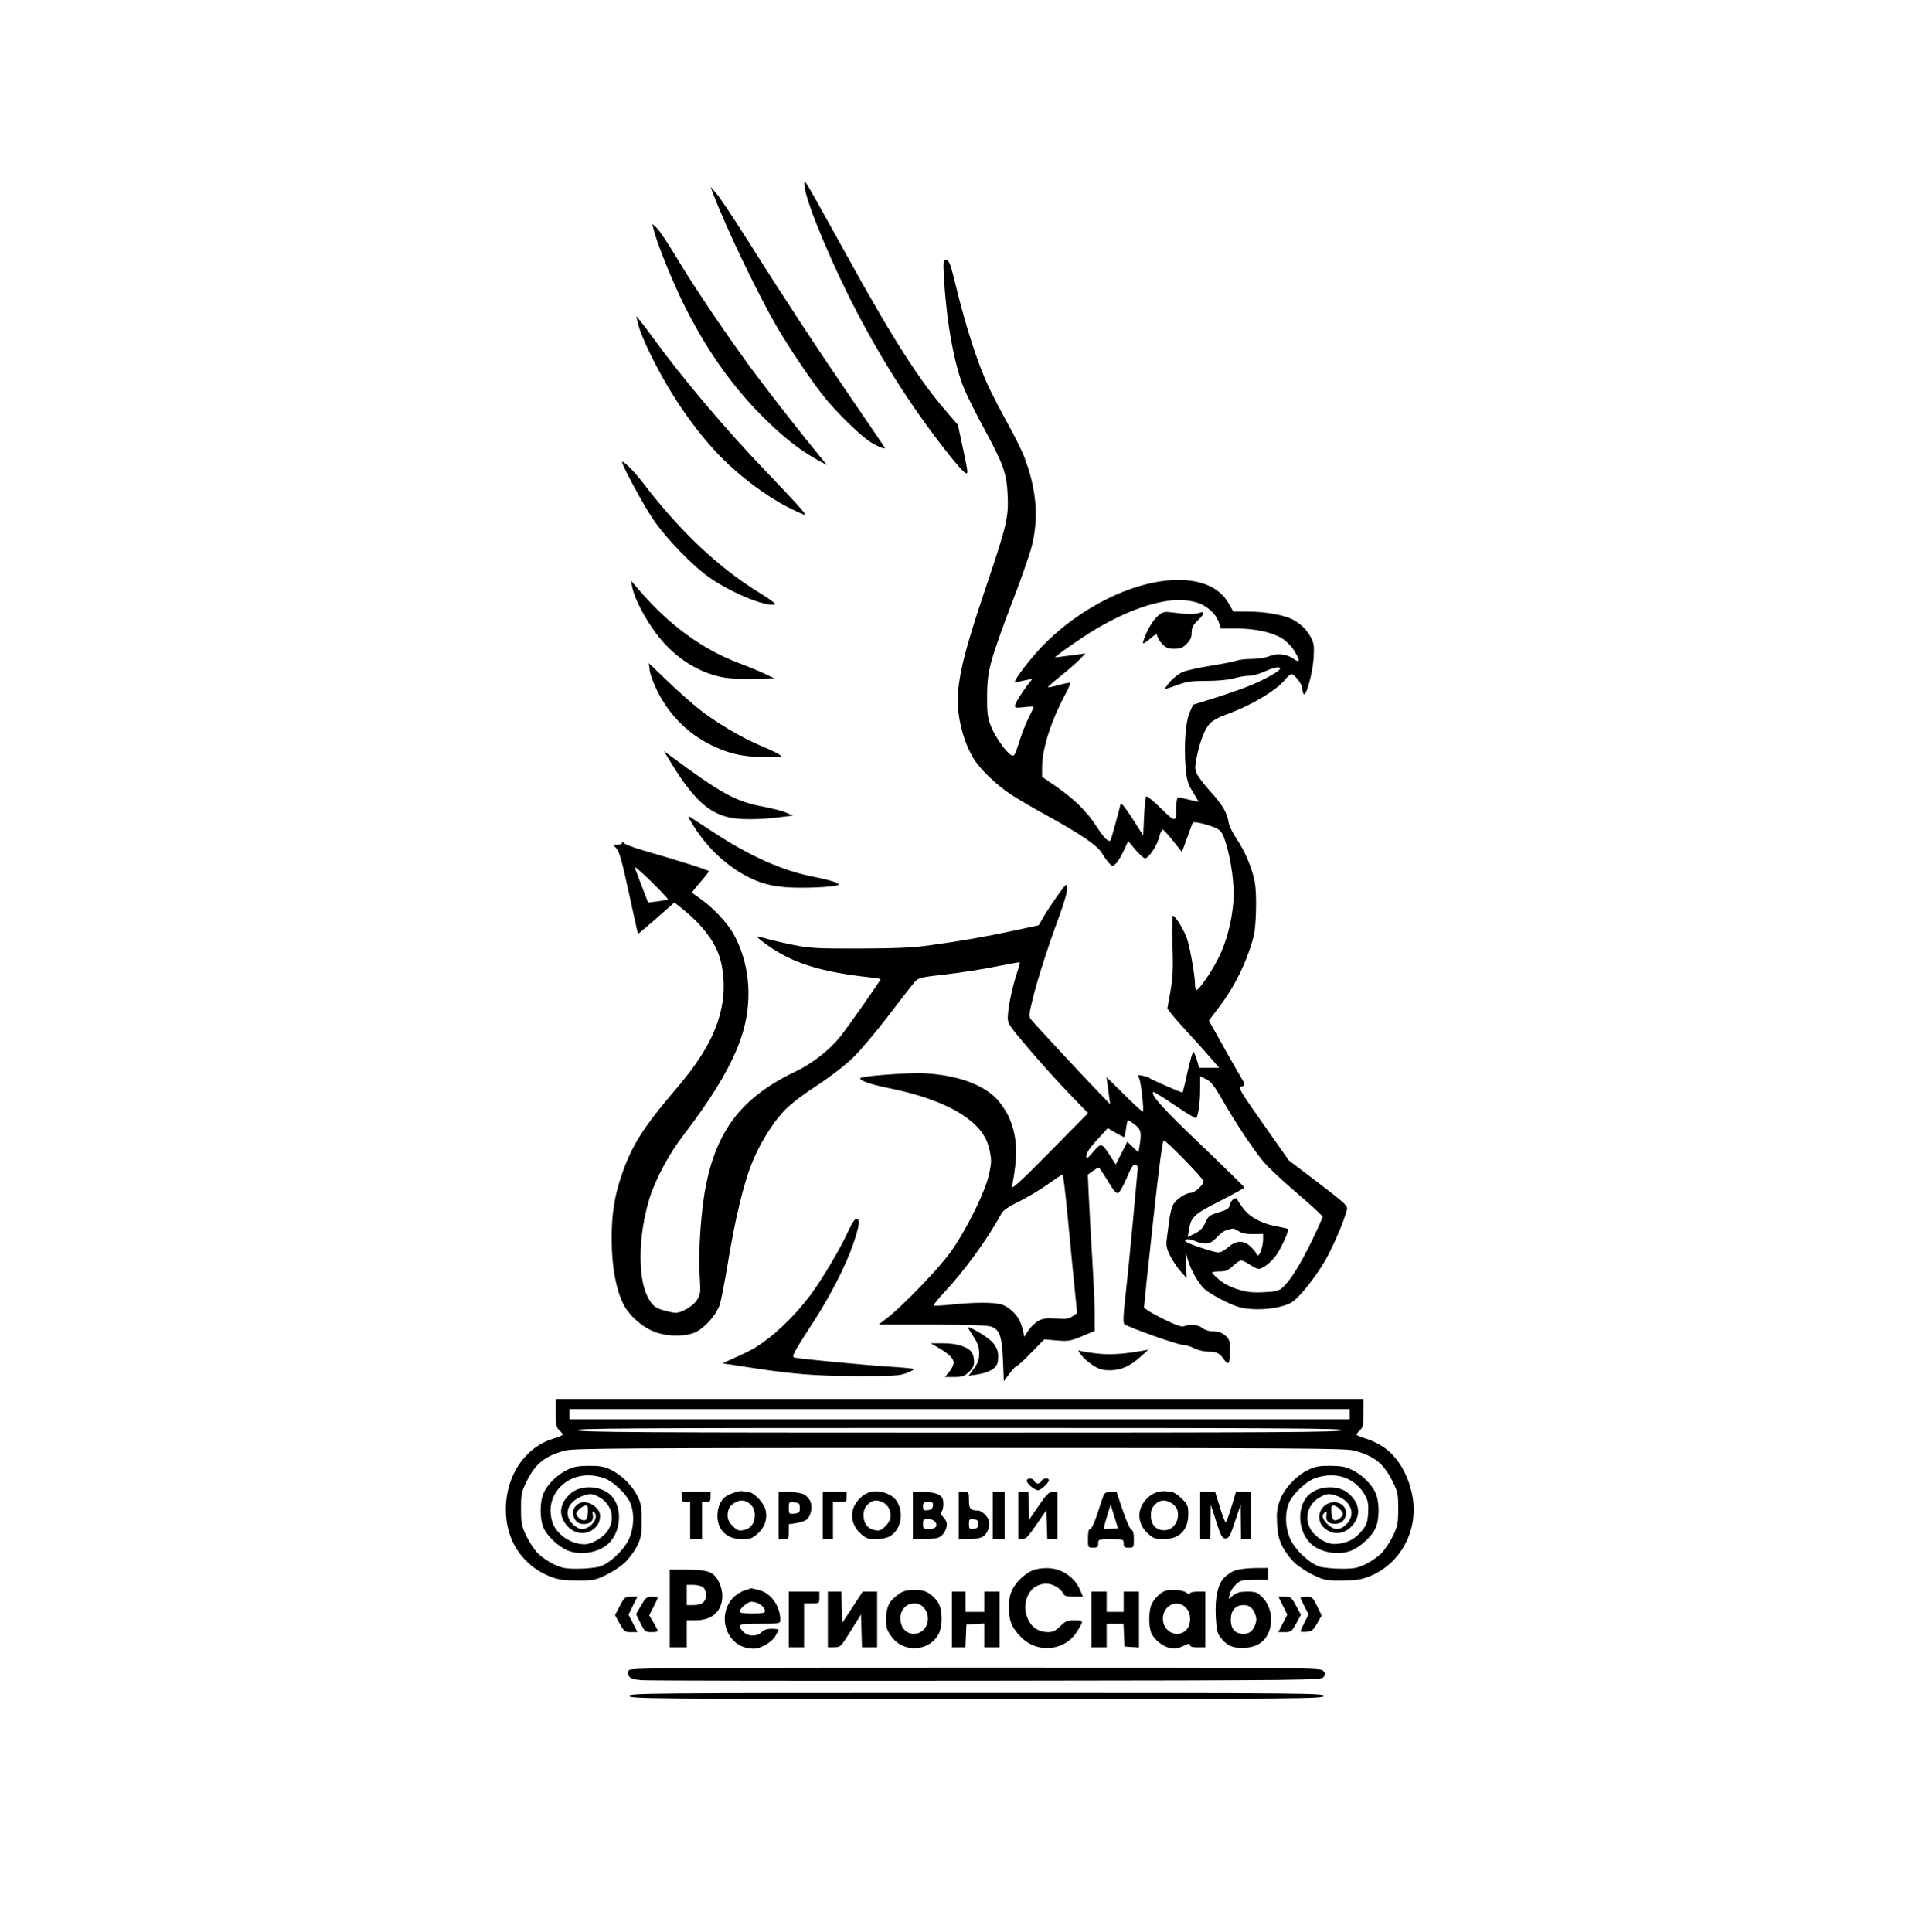 <svg width="297" height="298" viewBox="0 0 297 298" fill="none" xmlns="http://www.w3.org/2000/svg">
<g filter="url(#filter0_d_431_1734)">
<ellipse cx="148.5" cy="149" rx="134.5" ry="135" fill="white"/>
</g>
<path fill-rule="evenodd" clip-rule="evenodd" d="M124.12 29.052C124.481 31.659 128.472 41.148 132.17 48.194C136.462 56.371 141.057 63.471 146.459 70.275C147.506 71.594 148.586 72.793 148.859 72.938C149.32 73.183 149.298 72.933 148.536 69.358L147.716 65.514L146.056 63.602C141.76 58.654 137.714 52.324 130.55 39.344C126.008 31.115 124.725 28.836 124.316 28.27C123.976 27.799 123.957 27.875 124.12 29.052ZM110.106 30.224C112.084 35.378 116.784 45.191 119.654 50.158C121.71 53.715 125.171 58.845 127.213 61.362C128.911 63.455 131.967 66.488 133.705 67.805C134.86 68.681 136.718 69.497 136.418 68.997C136.306 68.811 134.129 65.609 131.579 61.883C125.975 53.693 120.772 45.77 115.486 37.373C113.314 33.925 111.092 30.583 110.547 29.947L109.557 28.791L110.106 30.224ZM100.772 35.298C101.294 37.455 103.542 43.063 105.369 46.77C108.842 53.816 112.79 59.448 117.699 64.36C120.624 67.286 123.388 69.466 125.953 70.87L127.523 71.729L126.588 70.584C123.344 66.613 119.189 61.312 116.501 57.714C112.495 52.351 107.128 44.411 104.255 39.597C103.012 37.516 101.678 35.522 101.29 35.168L100.584 34.524L100.772 35.298ZM145.593 43.188C145.986 49.807 147.141 56.135 148.63 59.832C149.085 60.96 150.446 63.701 151.655 65.922C154.73 71.569 155.231 72.972 155.386 76.353C155.544 79.789 155.255 81.001 151.923 90.873C148.177 101.97 147.29 106.177 147.846 110.21C148.181 112.641 148.972 115.015 150.064 116.867C151.043 118.528 153.597 121.015 155.848 122.501C156.855 123.166 159.33 124.615 161.349 125.721C166.569 128.583 169.196 130.367 169.892 131.524C170.214 132.06 170.715 132.761 171.005 133.083C171.51 133.644 171.555 133.65 172.051 133.214C172.336 132.963 172.885 132.073 173.271 131.235L173.973 129.712L175.091 131.04C175.706 131.77 176.375 132.367 176.577 132.367C177.131 132.367 178.416 130.448 178.753 129.115C178.918 128.468 179.157 127.937 179.286 127.937C179.415 127.937 180.138 128.718 180.892 129.672L182.263 131.405L183.014 129.346C183.428 128.213 183.817 127.148 183.88 126.98C183.967 126.747 184.327 126.752 185.386 127C186.152 127.179 187.157 127.523 187.62 127.763C188.318 128.126 188.556 128.502 189.011 129.958C189.876 132.729 190.389 136.631 190.201 139.012C189.953 142.151 189.099 145.368 187.871 147.787C186.773 149.95 184.885 152.691 184.494 152.691C184.381 152.691 184.287 152.311 184.287 151.845C184.285 150.643 183.589 146.55 183.121 144.993C182.721 143.66 181.271 141.226 180.878 141.226C180.759 141.226 180.728 143.252 180.809 145.727C180.927 149.376 180.866 150.73 180.486 152.883L180.016 155.539L180.678 156.395C181.042 156.866 182.209 158.193 183.272 159.344C184.335 160.494 185.836 162.165 186.608 163.057L188.01 164.678H186.468H184.927L184.577 163.502C184.385 162.856 184.141 162.273 184.036 162.208C183.93 162.143 183.525 163.518 183.137 165.263C182.748 167.007 182.404 168.461 182.372 168.492C182.286 168.578 177.362 166.416 177.209 166.226C177.137 166.136 176.692 165.988 176.22 165.896C175.405 165.739 175.377 165.759 175.664 166.292C175.953 166.829 176.442 171.195 176.24 171.439C176.187 171.504 174.904 170.331 173.389 168.833L170.634 166.111L170.79 167.283C170.875 167.928 171.002 168.866 171.071 169.368L171.197 170.28L169.418 168.448C167.241 166.205 159.687 158.077 159.054 157.296C158.614 156.754 158.622 156.618 159.246 154.064C159.995 150.995 161.51 146.273 163.361 141.236C164.121 139.167 164.619 137.402 164.572 136.936C164.497 136.17 164.45 136.207 163.092 138.1C162.32 139.174 161.347 140.649 160.93 141.376L160.171 142.699L156.303 143.535C152.02 144.461 148.074 145.146 143.128 145.822C140.709 146.152 137.931 146.273 132.511 146.285C125.905 146.299 124.882 146.242 122.286 145.717C120.7 145.396 118.823 144.958 118.114 144.743C117.406 144.528 116.781 144.397 116.726 144.452C116.671 144.506 117.405 145.103 118.357 145.779C122.283 148.563 126.578 149.902 134.28 150.741C135.11 150.831 135.788 150.952 135.788 151.009C135.788 151.207 130.816 158.299 129.636 159.785C127.944 161.914 125.258 164.022 122.686 165.24C117.989 167.464 114.654 170.154 112.443 173.502C110.778 176.023 109.665 178.884 108.896 182.62C108.125 186.37 107.657 192.872 107.889 196.642C108.055 199.344 108.027 199.618 107.499 200.466C106.921 201.396 105.14 202.46 104.162 202.46C103.873 202.46 103.024 202.279 102.275 202.058C101.214 201.745 100.771 201.442 100.273 200.69C99.26 199.161 98.776 196.935 98.78 193.817C98.783 190.892 99.267 187.744 100.163 184.807C101.027 181.98 103.155 177.99 105.284 175.208C110.572 168.299 113.51 163.126 114.712 158.61C116.052 153.577 115.452 148.199 113.083 143.985C112.182 142.383 110.067 140.107 108.269 138.806C107.471 138.229 106.776 137.723 106.724 137.681C106.671 137.64 107.231 136.916 107.969 136.074C108.706 135.231 109.309 134.466 109.309 134.374C109.309 134.197 104.691 132.721 99.517 131.245C97.809 130.758 96.306 130.195 96.179 129.995C96.013 129.735 95.946 129.724 95.943 129.957C95.941 130.136 95.624 130.283 95.238 130.283H94.537L95.085 130.869C95.499 131.312 95.963 132.985 96.978 137.699C97.718 141.134 98.353 143.973 98.388 144.008C98.424 144.043 99.701 142.973 101.226 141.629L103.999 139.185L105.016 139.989C108.03 142.372 110.03 144.886 110.891 147.375C111.569 149.333 111.789 152.182 111.437 154.439C110.753 158.816 108.637 162.8 104.289 167.892C99.291 173.745 97.509 176.53 95.973 180.891C94.757 184.345 94.299 187.221 94.326 191.256C94.352 195.29 94.951 198.651 96.056 200.973C96.917 202.783 98.914 204.593 100.92 205.383C102.912 206.167 105.866 206.169 107.377 205.387C108.827 204.637 110.502 202.696 110.988 201.202C111.206 200.532 111.809 197.415 112.327 194.275C113.362 188.007 114.612 182.797 115.841 179.629C116.952 176.767 118.869 173.562 120.649 171.592C121.682 170.449 123.334 169.147 125.892 167.46C128.207 165.934 130.403 164.23 131.668 162.981C132.791 161.872 135.239 158.957 137.109 156.503C138.978 154.048 140.773 151.746 141.097 151.387C141.635 150.791 142.04 150.695 145.75 150.279C147.985 150.028 151.465 149.488 153.484 149.078C155.502 148.669 157.196 148.368 157.247 148.411C157.297 148.454 157.093 149.229 156.793 150.134C156.108 152.201 155.499 155.086 155.417 156.655C155.355 157.842 155.398 157.91 158.519 161.601C160.26 163.659 163.055 166.765 164.731 168.504L167.779 171.666L162.357 177.175C157.096 182.522 155.685 183.783 156.067 182.793C156.161 182.548 156.373 181.262 156.537 179.935C156.913 176.897 156.581 174.425 155.487 172.1C155.047 171.167 154.178 169.922 153.527 169.293C151.315 167.156 147.565 165.842 142.796 165.531C140.293 165.368 132.642 165.942 132.642 166.293C132.642 166.683 134.294 167.247 137.099 167.815C145.547 169.528 150.854 172.482 152.278 176.262C152.58 177.067 152.828 178.316 152.828 179.038C152.828 179.76 152.527 181.25 152.159 182.35C151.152 185.362 148.594 190.3 146.604 193.073C144.762 195.64 139.309 201.319 136.878 203.2L135.478 204.284H143.721C149.077 204.284 152.255 204.385 152.797 204.573C154.147 205.041 154.506 206.038 154.66 209.756L154.795 213.013L155.665 211.841C156.145 211.196 156.645 210.668 156.777 210.668C156.909 210.668 157.918 209.743 159.018 208.613L161.02 206.558L162.966 206.722C164.752 206.872 165.071 206.818 166.866 206.069L168.82 205.254L168.819 202.88C168.818 201.574 168.65 197.75 168.445 194.382C168.24 191.015 167.999 186.659 167.909 184.703L167.746 181.147L168.52 180.599C168.946 180.298 169.358 180.051 169.436 180.051C169.514 180.051 170.139 180.981 170.824 182.117C171.808 183.75 172.155 184.136 172.477 183.959C172.7 183.835 173.282 182.782 173.769 181.619C174.419 180.066 174.767 179.526 175.08 179.587C175.358 179.641 175.484 179.894 175.442 180.317C175.408 180.672 175.074 184.305 174.7 188.389C174.326 192.474 173.811 197.633 173.556 199.854C173.216 202.805 173.169 203.973 173.38 204.188C173.819 204.635 181.601 207.411 182.416 207.411C182.808 207.411 183.591 207.645 184.157 207.932C184.755 208.235 185.703 208.453 186.422 208.453C187.665 208.453 188.055 208.671 188.864 209.818C189.08 210.125 189.348 210.285 189.459 210.174C189.571 210.064 189.662 209.211 189.662 208.279C189.662 206.745 189.592 206.524 188.926 205.955C188.412 205.515 187.873 205.326 187.133 205.326C186.472 205.326 185.825 205.131 185.408 204.805C184.728 204.274 183.525 204.156 182.584 204.528C182.198 204.68 181.312 204.364 179.241 203.335C177.691 202.565 176.419 201.789 176.414 201.611C176.41 201.433 177.027 195.571 177.787 188.585C178.707 180.12 179.267 175.882 179.464 175.882C179.856 175.882 185.599 181.782 185.599 182.185C185.599 182.709 184.225 183.96 183.649 183.961C182.905 183.962 181.524 184.838 180.991 185.648C180.747 186.016 180.446 187.107 180.321 188.07C180.196 189.034 180.019 190.378 179.929 191.056C179.794 192.071 179.886 192.532 180.45 193.661C180.827 194.416 181.556 195.503 182.069 196.076L183.003 197.118L182.873 194.773C182.769 192.896 182.792 192.662 182.988 193.601C183.357 195.367 184.703 197.881 185.785 198.826C186.315 199.288 187.735 200.137 188.942 200.712C190.719 201.56 191.506 201.782 193.085 201.883C195.371 202.029 197.959 201.588 199.177 200.845C200.289 200.167 202.573 197.352 204.214 194.639C205.381 192.71 207.322 188.222 207.71 186.557C207.851 185.954 207.47 185.597 203.303 182.425L198.741 178.953L194.772 173.313C191.346 168.444 190.878 167.663 191.347 167.591C191.985 167.493 192.026 167.217 191.521 166.427C191.318 166.11 190.085 163.946 188.781 161.619L186.411 157.388L188.041 155.235C190.048 152.585 191.607 149.642 192.711 146.417C193.427 144.326 193.569 143.488 193.67 140.76C193.743 138.819 193.665 136.92 193.473 135.939C193.059 133.82 191.939 131.19 190.653 129.315C190.084 128.485 189.549 127.373 189.463 126.843C189.213 125.309 188.542 124.16 186.715 122.138C185.776 121.1 184.824 119.87 184.6 119.405C184.243 118.667 184.236 118.333 184.537 116.799C185.017 114.354 185.795 112.375 186.611 111.526C186.992 111.131 188.069 110.542 189.007 110.219C192.625 108.969 196.78 106.528 198.109 104.872C198.51 104.373 198.975 103.965 199.142 103.965C199.62 103.965 200.803 105.507 200.808 106.135C200.81 106.446 200.908 106.852 201.026 107.037C201.376 107.585 202.421 103.814 202.568 101.473C202.679 99.707 202.615 99.209 202.169 98.347C201.55 97.15 200.506 96.126 199.274 95.508C197.913 94.825 195.134 94.335 192.546 94.32L190.186 94.307L189.4 92.949C186.612 88.135 177.763 88.289 168.963 93.304C165.793 95.111 163.06 97.224 160.668 99.716C158.914 101.543 156.499 104.686 156.499 105.141C156.499 105.23 156.705 105.245 156.957 105.175C157.21 105.104 157.819 104.965 158.312 104.866L159.208 104.686L158.625 105.433C157.519 106.85 156.499 108.498 156.499 108.867C156.499 109.163 156.785 109.201 157.94 109.057C158.734 108.959 159.382 108.949 159.382 109.035C159.382 109.121 159.041 109.863 158.624 110.684C158.207 111.505 157.545 113.199 157.153 114.449C156.509 116.503 156.393 116.695 155.948 116.458C155.124 116.02 153.368 113.495 152.76 111.876C152.286 110.611 152.191 109.834 152.211 107.353C152.23 104.973 152.38 103.821 152.939 101.756C153.327 100.327 154.713 96.398 156.019 93.027C157.325 89.656 158.689 85.784 159.05 84.422C160.224 79.998 159.875 75.564 157.952 70.487C157.587 69.523 156.432 67.194 155.386 65.31C154.34 63.427 152.966 60.772 152.333 59.41C150.795 56.099 148.942 50.396 147.57 44.751C146.585 40.697 146.382 40.126 145.928 40.126C145.432 40.126 145.418 40.252 145.593 43.188ZM98.12 48.855C98.201 49.142 98.405 49.903 98.572 50.547C98.74 51.191 99.51 53.008 100.282 54.586C103.32 60.789 107.022 66.204 111.103 70.418C113.958 73.365 118.117 76.49 121.456 78.198C122.873 78.923 124.09 79.46 124.159 79.391C124.297 79.254 122.594 77.372 118.074 72.665C111.857 66.19 105.16 58.249 100.522 51.851C99.12 49.917 98.038 48.568 98.12 48.855ZM95.939 71.27C95.939 71.8 99.225 77.876 100.656 79.993C102.706 83.024 106.857 87.321 109.472 89.117C112.875 91.456 117.909 93.531 119.459 93.234C119.756 93.177 118.937 92.54 117.172 91.457C110.793 87.54 104.831 81.909 99.102 74.391C97.827 72.716 95.939 70.854 95.939 71.27ZM97.532 90.681C97.908 92.416 99.429 95.339 101.167 97.669C103.754 101.138 107.198 103.486 110.974 104.356C112.201 104.639 113.746 104.74 116.069 104.69L119.403 104.617L117.961 103.925C117.168 103.545 115.394 102.812 114.019 102.295C108.36 100.169 103.228 96.429 98.619 91.071L97.278 89.512L97.532 90.681ZM184.504 92.902C186.091 93.37 187.499 94.636 187.952 96.001L188.261 96.93L190.666 96.934C193.49 96.938 196.02 97.472 197.609 98.397C198.256 98.774 199.078 99.578 199.514 100.261C200.535 101.862 200.523 102.349 199.481 101.611C198.397 100.844 196.955 100.688 195.716 101.202C195.154 101.436 193.98 101.62 193.055 101.62C192.145 101.62 191.086 101.739 190.701 101.884C190.317 102.029 188.542 102.381 186.758 102.665C184.973 102.95 183.036 103.373 182.453 103.605C181.869 103.837 180.982 104.502 180.482 105.083C179.981 105.664 179.612 106.18 179.661 106.228C179.71 106.277 180.538 106.022 181.501 105.662C182.974 105.111 183.698 105.007 186.072 105.007C187.836 105.007 189.429 104.855 190.326 104.602C191.114 104.379 192.152 104.207 192.632 104.22C193.112 104.234 194.159 103.947 194.958 103.584C196.394 102.93 197.396 102.739 197.395 103.118C197.394 103.448 195.276 104.665 193.07 105.603C191.917 106.093 189.4 106.987 187.478 107.59L183.983 108.685L183.454 109.875C182.822 111.294 182.551 114.997 182.833 118.363C182.993 120.278 183.156 120.838 183.917 122.093C184.409 122.906 184.812 123.598 184.812 123.632C184.812 123.665 184.196 123.533 183.444 123.339C182.692 123.145 181.925 122.987 181.74 122.987C181.508 122.987 181.404 123.424 181.404 124.398C181.404 126.894 181.296 126.906 179.016 124.652C177.887 123.536 176.871 122.715 176.758 122.826C176.646 122.937 176.495 124.338 176.423 125.939L176.292 128.849L174.761 126.439C173.919 125.114 173.123 124.029 172.991 124.029C172.86 124.029 172.753 124.077 172.753 124.136C172.753 124.352 171.382 129.376 171.274 129.555C171.005 130 170.277 129.292 169.053 127.396C167.572 125.101 165.578 123.151 162.667 121.151L160.693 119.795L160.695 118.329C160.698 115.517 162.033 111.287 164.194 107.24C164.721 106.253 165.096 105.389 165.027 105.32C164.959 105.251 164.18 105.397 163.299 105.643C162.416 105.888 161.651 106.046 161.598 105.993C161.544 105.94 162.427 105.159 163.559 104.257C164.69 103.354 166.013 102.201 166.497 101.693L167.378 100.77L166.33 100.918C165.753 100.999 164.691 101.14 163.97 101.23L162.659 101.395L163.315 100.848C163.675 100.548 165.198 99.476 166.698 98.468C172.189 94.776 177.761 92.584 181.815 92.521C182.546 92.51 183.756 92.681 184.504 92.902ZM178.53 95.008C178.038 95.419 177.311 96.482 176.888 97.409C176.471 98.323 176.192 99.132 176.268 99.207C176.343 99.283 176.852 98.955 177.397 98.479C178.289 97.7 178.397 97.664 178.48 98.119C178.53 98.396 178.877 98.946 179.25 99.34C179.791 99.91 180.164 100.057 181.08 100.057C182.002 100.057 182.383 99.906 182.997 99.295C183.57 98.726 183.763 98.288 183.763 97.562C183.763 96.795 183.956 96.406 184.681 95.706C185.743 94.68 185.876 94.19 185.009 94.498C184.279 94.757 183.061 94.751 180.998 94.479C179.494 94.279 179.368 94.306 178.53 95.008ZM100.207 103.441C100.293 104.084 100.844 105.55 101.432 106.698C103.314 110.375 106.164 113.208 109.703 114.917C112.801 116.414 114.995 116.83 119.396 116.755C120.639 116.734 120.673 116.715 120.13 116.337C119.817 116.119 118.564 115.526 117.346 115.019C114.626 113.887 111.053 111.81 108.354 109.791C107.237 108.956 104.912 106.922 103.188 105.272L100.052 102.271L100.207 103.441ZM103.007 116.863C106.085 121.983 108.21 124.366 110.679 125.468C111.894 126.009 112.842 126.216 114.561 126.313C115.812 126.384 118.061 126.293 119.559 126.11L122.283 125.779L121.236 125.325C120.66 125.075 119.137 124.674 117.85 124.434C113.434 123.61 111.317 122.456 103.289 116.495L102.381 115.821L103.007 116.863ZM106.164 125.983C106.164 126.068 106.591 126.807 107.114 127.624C109.248 130.96 112.205 133.675 115.489 135.313C117.796 136.464 119.902 136.892 123.335 136.908C125.065 136.916 127.187 136.824 128.049 136.703C129.59 136.487 129.605 136.477 128.921 136.121C128.538 135.922 127.061 135.534 125.639 135.26C120.694 134.308 115.694 132.085 109.86 128.247C108.187 127.147 106.672 126.152 106.491 126.037C106.311 125.921 106.164 125.897 106.164 125.983ZM103.006 138.716C102.94 138.779 102.225 138.912 101.416 139.012L99.946 139.193L99.002 136.757C98.483 135.417 97.979 134.087 97.882 133.8C97.785 133.514 98.925 134.476 100.415 135.94C101.906 137.403 103.072 138.653 103.006 138.716ZM188.649 169.874C190.628 173.315 193.005 176.894 194.753 179.065C195.414 179.885 197.753 182.088 199.952 183.959C202.151 185.831 203.95 187.491 203.95 187.648C203.95 187.804 203.2 189.483 202.282 191.378C200.554 194.951 198.999 197.442 197.817 198.533C197.232 199.073 196.806 199.183 194.924 199.281C193.193 199.372 192.331 199.28 190.922 198.854C189.783 198.51 188.72 197.967 188.017 197.369C187.408 196.851 186.909 196.348 186.909 196.251C186.909 196.155 187.434 196.076 188.074 196.076C189.034 196.076 189.395 195.927 190.119 195.229C190.602 194.763 191.171 194.382 191.383 194.382C191.595 194.382 192.203 194.676 192.733 195.034C193.264 195.392 193.851 195.685 194.039 195.684C194.724 195.682 196.051 194.655 196.837 193.52C197.619 192.39 198.821 189.719 198.632 189.531C198.58 189.48 197.709 189.282 196.695 189.091C194.455 188.671 192.649 187.663 191.633 186.27C191.216 185.697 190.835 185.112 190.787 184.97C190.623 184.48 189.825 185.047 189.665 185.768C189.529 186.384 189.274 186.56 187.938 186.962C186.508 187.393 186.328 187.531 185.876 188.546C185.512 189.364 185.087 189.808 184.273 190.221L183.164 190.783L183.342 189.675C183.665 187.669 184.098 187.266 188.134 185.216C190.199 184.167 191.889 183.231 191.889 183.137C191.89 183.043 188.853 180.062 185.14 176.512C179.225 170.856 177.403 168.828 177.844 168.39C177.908 168.326 179.384 169.243 181.123 170.429C182.861 171.615 184.354 172.516 184.44 172.43C184.781 172.091 185.062 170.169 185.068 168.134L185.074 165.989L185.996 166.426C186.739 166.778 187.253 167.445 188.649 169.874ZM174.999 173.438C175.955 174.163 176.07 174.684 175.728 176.745L175.563 177.737L174.702 176.908L173.841 176.079L172.95 177.835L172.06 179.59L171.212 178.277C169.886 176.223 169.817 176.206 168.588 177.632C167.605 178.771 167.514 178.823 167.521 178.227C167.527 177.799 168.095 176.96 169.179 175.78L170.827 173.984L172.01 174.672C172.66 175.051 173.255 175.361 173.332 175.361C173.409 175.361 173.55 174.775 173.646 174.058C173.741 173.342 173.882 172.755 173.959 172.755C174.036 172.755 174.503 173.062 174.999 173.438ZM164.617 187.412C164.947 190.887 165.415 195.703 165.657 198.114L166.098 202.496L165.403 202.987C164.828 203.394 164.398 203.456 162.898 203.343C161.465 203.235 160.895 203.306 160.169 203.68C159.664 203.941 158.958 204.606 158.6 205.158L157.948 206.163L157.75 205.215C157.641 204.694 157.384 203.948 157.18 203.559C156.623 202.499 155.392 201.44 154.383 201.152C153.202 200.815 150.074 200.828 146.791 201.183C145.334 201.341 144.075 201.403 143.994 201.323C143.912 201.242 144.678 200.29 145.695 199.207C148.713 195.996 152.291 191.061 154.424 187.17C154.717 186.635 155.491 186.096 157.046 185.346C158.259 184.761 160.254 183.573 161.48 182.706C162.705 181.839 163.778 181.121 163.863 181.111C163.948 181.102 164.287 183.937 164.617 187.412ZM130.705 190.082C129.487 192.737 126.714 197.389 124.931 199.77C122.429 203.11 119.134 206.221 116.29 207.926C115.731 208.261 114.375 208.926 113.275 209.403C112.175 209.88 111.366 210.272 111.477 210.274C111.587 210.276 113.121 210.504 114.885 210.782C122.007 211.904 125.593 212.203 132.118 212.217C137.768 212.23 138.692 212.173 139.802 211.748C140.495 211.482 141.001 211.203 140.926 211.128C140.85 211.053 139.162 210.889 137.174 210.763C133.136 210.509 123.003 209.538 122.461 209.353C122.041 209.21 122.43 208.494 125.517 203.728C128.076 199.779 130.459 195.109 131.549 191.907C132.517 189.068 132.663 188.047 132.118 187.94C131.849 187.887 131.401 188.567 130.705 190.082ZM191.031 189.884C191.503 190.192 192.216 190.331 193.25 190.317L194.774 190.296V191.128C194.774 192.129 194.291 193.601 193.962 193.601C193.832 193.601 193.726 193.493 193.726 193.36C193.726 193.228 193.362 192.759 192.919 192.318C191.81 191.216 190.665 191.229 189.369 192.359C188.714 192.931 188.184 193.18 187.722 193.132C186.91 193.048 183.21 191.795 182.868 191.488C182.388 191.059 183.468 190.965 184.251 191.367C184.689 191.592 185.426 191.777 185.888 191.777C186.524 191.777 186.965 191.529 187.704 190.757C188.549 189.875 188.925 189.675 190.13 189.467C190.243 189.448 190.649 189.635 191.031 189.884ZM149.315 204.854C149.43 205.042 149.854 205.717 150.258 206.355C150.791 207.194 150.993 207.846 150.993 208.726C150.993 209.668 150.812 210.187 150.181 211.053L149.368 212.168L150.636 211.979C152.651 211.679 153.767 210.959 153.882 209.886C154.021 208.583 153.818 207.884 153.048 207.011C152.243 206.1 148.896 204.165 149.315 204.854ZM144.701 207.842C146.37 208.813 147.061 209.496 147.061 210.172C147.061 210.495 146.755 211.119 146.382 211.56L145.703 212.362H147.141C148.365 212.362 148.699 212.25 149.392 211.606C149.972 211.068 150.207 210.612 150.207 210.025C150.207 209.572 150.079 208.964 149.923 208.674C149.435 207.767 147.664 207.162 145.488 207.158L143.522 207.155L144.701 207.842ZM166.672 208.903C166.989 209.346 167.799 210.07 168.472 210.513C169.469 211.17 169.965 211.319 171.142 211.319C172.873 211.319 174.241 210.716 175.899 209.222L177.078 208.158L176.161 208.317C172.964 208.869 171.047 208.972 168.908 208.708C167.655 208.554 166.51 208.353 166.363 208.263C166.216 208.173 166.355 208.46 166.672 208.903ZM85.715 217.923C85.715 219.767 85.795 220.17 86.239 220.57C86.528 220.829 86.764 221.132 86.764 221.243C86.764 221.354 86.142 221.624 85.382 221.844C83.406 222.415 81.622 223.688 80.302 225.47C77.293 229.532 77.225 235.746 80.147 239.579C81.404 241.228 82.94 242.388 84.855 243.135C86.056 243.604 86.914 243.729 88.992 243.742C91.404 243.757 91.754 243.692 93.36 242.939C94.32 242.489 95.645 241.627 96.304 241.023C96.963 240.419 97.828 239.264 98.228 238.456C98.867 237.162 98.954 236.687 98.954 234.51C98.954 232.41 98.857 231.838 98.312 230.739C97.494 229.085 95.891 227.493 94.228 226.679C93.166 226.16 92.536 226.043 90.827 226.052C89.19 226.06 88.461 226.193 87.505 226.657C85.937 227.419 84.471 228.837 83.853 230.19C83.207 231.604 83.203 234.281 83.845 235.683C84.411 236.918 86.097 238.499 87.479 239.091C89.439 239.93 92.296 239.473 93.798 238.08C95.965 236.072 96.021 231.988 93.904 230.334C92.286 229.069 89.531 229.033 88.066 230.258C86.58 231.5 86.137 233.054 86.868 234.458C87.709 236.075 89.382 236.821 90.824 236.222C91.901 235.774 92.531 234.89 92.531 233.824C92.531 233.216 92.315 232.812 91.725 232.318C90.754 231.507 89.586 231.444 88.861 232.165C88.232 232.79 88.188 233.662 88.745 234.452C89.027 234.853 89.421 235.031 90.023 235.031C91.074 235.031 91.59 234.49 91.414 233.575C91.301 232.99 91.334 232.948 91.656 233.268C92.431 234.039 91.068 235.813 89.7 235.813C89.361 235.813 88.738 235.47 88.316 235.051C87.269 234.01 87.26 232.674 88.293 231.647C88.701 231.241 89.516 230.766 90.102 230.591C91.031 230.315 91.3 230.337 92.174 230.763C94.317 231.807 94.998 234.227 93.681 236.115C92.957 237.154 91.221 238.159 90.154 238.156C88.189 238.152 86.161 236.882 85.326 235.133C85.08 234.618 84.883 233.629 84.888 232.936C84.914 229.673 87.891 227.195 91.358 227.55C92.115 227.628 93.108 227.884 93.566 228.119C94.84 228.774 96.439 230.318 97.063 231.496C97.853 232.989 97.829 235.474 97.007 237.316C96.243 239.029 93.991 241.144 92.451 241.594C91.846 241.771 90.349 241.921 89.123 241.926C87.253 241.935 86.659 241.827 85.43 241.254C84.625 240.878 83.518 240.126 82.971 239.583C82.425 239.039 81.609 237.822 81.159 236.878C80.421 235.33 80.341 234.918 80.341 232.682C80.341 230.404 80.411 230.061 81.206 228.455C82.579 225.681 84.053 224.511 87.204 223.695C88.518 223.355 96.224 223.306 147.978 223.306C199.733 223.306 207.439 223.355 208.753 223.695C211.904 224.511 213.378 225.681 214.751 228.455C215.546 230.061 215.616 230.404 215.616 232.682C215.616 234.918 215.536 235.33 214.798 236.878C214.347 237.822 213.532 239.039 212.985 239.583C212.438 240.126 211.332 240.878 210.526 241.254C209.298 241.827 208.704 241.935 206.834 241.926C205.608 241.921 204.11 241.771 203.505 241.594C201.966 241.144 199.714 239.029 198.949 237.316C198.127 235.474 198.104 232.989 198.894 231.496C199.517 230.318 201.117 228.774 202.391 228.119C202.848 227.884 203.842 227.628 204.599 227.55C207.187 227.285 209.458 228.522 210.634 230.838C210.963 231.486 211.056 232.167 210.979 233.368C210.892 234.724 210.733 235.184 210.071 235.999C209.047 237.257 208.015 237.854 206.503 238.059C205.566 238.187 205.041 238.099 204.13 237.66C203.477 237.346 202.657 236.663 202.275 236.115C200.959 234.227 201.64 231.807 203.782 230.763C204.657 230.337 204.926 230.315 205.854 230.591C208.31 231.323 209.187 233.514 207.64 235.051C206.646 236.04 205.71 236.04 204.716 235.051C203.882 234.222 203.758 233.69 204.297 233.245C204.573 233.017 204.622 233.106 204.537 233.684C204.399 234.613 204.97 235.091 206.087 234.984C206.699 234.925 207.062 234.699 207.341 234.202C208.14 232.781 206.854 231.321 205.174 231.74C203.613 232.129 202.929 233.951 203.853 235.261C204.088 235.595 204.664 236.027 205.133 236.222C206.575 236.821 208.248 236.075 209.089 234.458C209.82 233.054 209.376 231.5 207.89 230.258C206.426 229.033 203.671 229.069 202.052 230.334C199.936 231.988 199.992 236.072 202.158 238.08C203.661 239.473 206.517 239.93 208.478 239.091C209.86 238.499 211.546 236.918 212.112 235.683C212.754 234.281 212.75 231.604 212.104 230.19C211.486 228.837 210.02 227.419 208.452 226.657C207.496 226.193 206.767 226.06 205.13 226.052C203.421 226.043 202.79 226.16 201.721 226.681C199.867 227.585 198.081 229.496 197.39 231.315C196.928 232.534 196.841 233.214 196.928 234.929C197.01 236.547 197.202 237.38 197.746 238.484C198.136 239.277 198.992 240.417 199.648 241.018C200.304 241.619 201.629 242.482 202.592 242.935C204.207 243.696 204.547 243.759 206.965 243.743C209.037 243.73 209.902 243.603 211.094 243.138C216.077 241.194 218.889 235.815 217.747 230.407C217.061 227.154 215.437 224.535 213.191 223.056C212.512 222.609 211.334 222.063 210.575 221.844C209.815 221.624 209.193 221.354 209.193 221.243C209.193 221.132 209.429 220.829 209.717 220.57C210.162 220.17 210.242 219.767 210.242 217.923V215.749H147.978H85.715V217.923ZM208.144 218.094V218.876H147.978H87.812V218.094V217.312H147.978H208.144V218.094ZM206.965 220.579C206.305 220.879 196.776 220.937 147.978 220.937C99.18 220.937 89.651 220.879 88.992 220.579C88.322 220.274 97.083 220.221 147.978 220.221C198.874 220.221 207.634 220.274 206.965 220.579ZM158.334 228.368C158.334 228.807 159.555 229.82 160.085 229.82C160.514 229.82 161.742 228.67 161.742 228.268C161.742 227.846 160.768 227.947 160.598 228.387C160.515 228.602 160.263 228.777 160.038 228.777C159.812 228.777 159.56 228.602 159.477 228.387C159.285 227.889 158.334 227.873 158.334 228.368ZM113.174 230.192C112.632 230.384 112.005 230.693 111.78 230.878C110.573 231.874 110.251 234.296 111.134 235.735C111.811 236.839 112.924 237.376 114.531 237.376C115.626 237.376 115.999 237.242 116.769 236.57C117.966 235.525 118.419 234.104 117.999 232.71C117.662 231.593 116.14 230.08 115.352 230.08C115.08 230.08 114.701 230.027 114.509 229.961C114.317 229.895 113.716 229.999 113.174 230.192ZM134.259 230.085C133.107 230.347 131.916 231.513 131.546 232.74C131.135 234.102 131.6 235.536 132.785 236.57C133.555 237.242 133.928 237.376 135.023 237.376C135.747 237.376 136.691 237.195 137.123 236.973C139.494 235.754 139.527 231.698 137.176 230.52C136.113 229.988 135.25 229.859 134.259 230.085ZM178.564 230.079C177.41 230.35 176.22 231.517 175.851 232.74C175.441 234.102 175.905 235.536 177.091 236.57C177.86 237.242 178.233 237.376 179.329 237.376C181.856 237.376 183.236 236.009 183.238 233.502C183.239 232.224 183.151 232.016 182.221 231.092C181.661 230.536 180.963 230.08 180.67 230.08C180.376 230.08 179.979 230.034 179.787 229.977C179.595 229.921 179.045 229.966 178.564 230.079ZM105.115 230.862C105.115 231.522 105.217 231.644 105.77 231.644H106.426V234.51V237.376H107.343H108.261V234.51V231.644H108.916C109.47 231.644 109.572 231.522 109.572 230.862V230.08H107.343H105.115V230.862ZM120.058 233.728V237.376H120.845C121.6 237.376 121.631 237.331 121.631 236.22V235.063L122.745 234.896C123.358 234.805 124.07 234.576 124.328 234.389C125.005 233.896 125.325 232.57 124.995 231.629C124.844 231.198 124.385 230.674 123.975 230.463C123.561 230.25 122.527 230.08 121.644 230.08H120.058V233.728ZM126.874 233.728V237.376H127.661H128.447V234.51V231.644H129.496C130.486 231.644 130.545 231.6 130.545 230.862V230.08H128.709H126.874V233.728ZM140.769 233.728V237.376H142.461C143.391 237.376 144.44 237.246 144.791 237.087C145.469 236.78 146.012 235.861 146.012 235.019C146.012 234.739 145.764 234.264 145.462 233.963C145.061 233.565 144.99 233.337 145.199 233.129C145.524 232.806 145.581 231.404 145.287 230.966C144.893 230.379 143.904 230.08 142.359 230.08H140.769V233.728ZM147.847 233.728V237.376H149.277C150.063 237.376 150.994 237.246 151.345 237.087C152.063 236.762 152.566 235.851 152.566 234.877C152.566 234.101 151.489 232.947 150.764 232.947C149.648 232.947 149.42 232.677 149.42 231.355C149.42 230.112 149.401 230.08 148.634 230.08H147.847V233.728ZM153.09 233.728V237.376H154.008H154.926V233.728V230.08H154.008H153.09V233.728ZM157.023 233.728V237.376H157.654C158.153 237.376 158.605 236.907 159.817 235.133L161.349 232.889L161.424 235.133L161.5 237.376H162.276H163.053V233.728V230.08L162.332 230.089C161.727 230.096 161.379 230.437 160.169 232.212L158.727 234.326L158.651 232.203L158.575 230.08H157.799H157.023V233.728ZM170.159 230.667C170.037 230.989 169.603 232.279 169.194 233.533C168.766 234.843 168.306 235.813 168.111 235.813C167.874 235.813 167.772 236.247 167.772 237.246C167.772 238.665 167.779 238.679 168.558 238.679C169.222 238.679 169.345 238.578 169.345 238.028C169.345 237.391 169.388 237.376 171.311 237.376C173.233 237.376 173.277 237.391 173.277 238.028C173.277 238.578 173.399 238.679 174.063 238.679C174.833 238.679 174.85 238.651 174.85 237.368C174.85 236.465 174.732 236.012 174.471 235.912C174.262 235.833 173.663 234.488 173.138 232.924L172.185 230.08H171.283C170.587 230.08 170.329 230.215 170.159 230.667ZM185.074 233.728V237.376H185.861H186.647L186.674 234.705L186.701 232.035L187.542 234.64C188.28 236.93 188.455 237.246 188.977 237.246C189.498 237.246 189.681 236.921 190.444 234.64L191.316 232.035L191.341 234.705L191.366 237.376H192.153H192.939V233.728V230.08H191.764H190.588L189.882 232.425C189.493 233.715 189.097 234.771 189.001 234.771C188.905 234.771 188.501 233.715 188.103 232.425L187.38 230.08H186.227H185.074V233.728ZM115.744 232.023C116.21 232.485 116.388 232.947 116.388 233.688C116.388 234.942 115.762 235.755 114.629 235.973C113.925 236.108 113.657 236.005 112.99 235.342C112.416 234.771 112.196 234.308 112.202 233.683C112.211 232.744 112.552 232.166 113.373 231.698C114.212 231.22 115.052 231.335 115.744 232.023ZM136.14 231.672C136.491 231.832 136.91 232.247 137.07 232.597C137.562 233.671 137.41 234.502 136.564 235.342C135.897 236.005 135.629 236.108 134.925 235.973C133.792 235.755 133.166 234.942 133.166 233.688C133.166 232.947 133.344 232.485 133.81 232.023C134.513 231.324 135.157 231.227 136.14 231.672ZM180.438 231.686C181.255 232.119 181.648 232.71 181.658 233.521C181.677 235.17 180.412 236.294 178.947 235.928C178.008 235.694 177.472 234.869 177.472 233.658C177.472 232.948 177.656 232.479 178.115 232.023C178.818 231.324 179.552 231.217 180.438 231.686ZM123.335 232.556C123.335 233.247 123.237 233.347 122.483 233.419C121.663 233.498 121.631 233.465 121.631 232.556C121.631 231.647 121.663 231.614 122.483 231.692C123.237 231.765 123.335 231.864 123.335 232.556ZM143.868 232.23C143.808 232.65 143.579 232.84 143.063 232.899C142.442 232.97 142.342 232.888 142.342 232.312C142.342 231.74 142.457 231.644 143.147 231.644C143.831 231.644 143.939 231.731 143.868 232.23ZM90.645 233.27C90.589 234.042 90.436 234.4 90.138 234.456C89.698 234.538 88.861 233.878 88.861 233.449C88.861 233.058 89.874 232.165 90.318 232.165C90.636 232.165 90.708 232.409 90.645 233.27ZM171.368 235.764C170.802 235.809 170.296 235.803 170.244 235.752C170.192 235.7 170.402 234.843 170.709 233.846L171.269 232.035L171.833 233.859L172.398 235.683L171.368 235.764ZM206.571 232.686C206.86 232.973 207.096 233.316 207.096 233.449C207.096 233.878 206.258 234.538 205.819 234.456C205.52 234.4 205.367 234.042 205.311 233.27C205.248 232.409 205.321 232.165 205.639 232.165C205.863 232.165 206.283 232.399 206.571 232.686ZM144.174 234.637C144.707 235.275 144.292 235.813 143.268 235.813C142.414 235.813 142.342 235.752 142.342 235.031C142.342 234.344 142.433 234.249 143.096 234.249C143.511 234.249 143.996 234.424 144.174 234.637ZM150.862 235.031C150.862 235.548 150.713 235.699 150.141 235.765C149.49 235.839 149.42 235.768 149.42 235.031C149.42 234.294 149.49 234.223 150.141 234.297C150.713 234.363 150.862 234.514 150.862 235.031ZM159.251 242.168C158.037 242.695 156.795 243.847 156.167 245.031C155.739 245.838 155.596 246.559 155.596 247.929C155.596 249.302 155.738 250.02 156.17 250.833C156.485 251.426 157.234 252.33 157.834 252.84C160.347 254.978 164.209 254.472 165.985 251.773C166.339 251.235 166.705 250.59 166.799 250.34C166.946 249.945 166.798 249.884 165.692 249.884C164.583 249.884 164.296 250.003 163.498 250.796C162.785 251.505 162.368 251.708 161.624 251.708C160.26 251.708 159.207 251.074 158.599 249.888C157.959 248.642 157.925 247.273 158.504 246.06C158.996 245.03 159.705 244.491 160.873 244.259C161.892 244.056 163.376 244.724 163.845 245.596C164.145 246.153 164.372 246.236 165.591 246.236H166.992L166.581 245.258C165.698 243.156 163.654 241.814 161.349 241.822C160.628 241.824 159.684 241.98 159.251 242.168ZM190.449 242.196C189.872 242.398 189.079 242.94 188.688 243.402C187.733 244.527 187.342 246.446 187.481 249.328C187.57 251.182 187.712 251.865 188.121 252.409C189.12 253.74 189.919 254.139 191.582 254.139C193.357 254.139 194.627 253.516 195.354 252.288C196.451 250.436 196.138 247.8 194.646 246.316C193.875 245.551 193.618 245.454 192.345 245.454C191.267 245.454 190.731 245.595 190.18 246.026L189.448 246.599L189.63 245.831C189.73 245.409 190.163 244.741 190.593 244.346C191.309 243.689 191.548 243.63 193.468 243.63H195.561V242.718V241.806L193.529 241.817C192.411 241.824 191.025 241.994 190.449 242.196ZM103.28 248.06V254.053H104.591H105.901V251.968V249.884H107.282C108.997 249.884 110.286 249.233 110.928 248.043C111.556 246.879 111.535 245.36 110.871 243.997C110.105 242.425 109.187 242.066 105.927 242.066H103.28V248.06ZM108.386 244.765C108.689 244.986 108.872 245.442 108.872 245.975C108.872 247.038 108.241 247.538 106.9 247.538H105.901V245.975V244.412H106.9C107.449 244.412 108.118 244.571 108.386 244.765ZM114.684 245.323C114.107 245.525 113.307 246.076 112.907 246.548C110.561 249.312 112.021 253.682 115.461 254.195C116.378 254.332 116.884 254.247 117.81 253.802C118.474 253.482 119.223 252.859 119.524 252.375C119.818 251.902 120.058 251.442 120.058 251.351C120.058 251.26 119.586 251.186 119.009 251.186C118.31 251.186 117.786 251.36 117.437 251.708C116.706 252.433 115.324 252.393 114.598 251.626C113.553 250.519 113.794 250.405 117.174 250.405C120.262 250.405 120.32 250.394 120.319 249.818C120.313 247.688 118.89 245.683 117.058 245.224C116.418 245.064 115.857 244.938 115.813 244.944C115.769 244.95 115.261 245.121 114.684 245.323ZM138.669 245.78C138.192 246.102 137.568 246.68 137.283 247.063C136.647 247.916 136.409 250.028 136.811 251.24C136.975 251.733 137.505 252.518 137.989 252.985C140.069 254.988 143.585 254.413 144.799 251.871C145.348 250.722 145.346 248.52 144.795 247.366C144.558 246.87 143.941 246.178 143.423 245.829C142.702 245.342 142.139 245.193 141.009 245.193C139.913 245.193 139.314 245.343 138.669 245.78ZM178.767 245.898C178.304 246.285 177.764 246.985 177.567 247.453C177.096 248.573 177.111 251.022 177.593 251.95C178.147 253.014 179.384 253.96 180.49 254.167C181.192 254.297 181.725 254.21 182.475 253.841C183.274 253.448 183.501 253.416 183.501 253.694C183.501 253.945 183.855 254.053 184.681 254.053H185.861V249.753V245.454H184.681C184.027 245.454 183.501 245.577 183.501 245.729C183.501 245.884 183.245 245.826 182.918 245.599C182.573 245.358 181.782 245.193 180.972 245.193C179.873 245.193 179.446 245.33 178.767 245.898ZM121.631 249.753V254.053H122.811H123.991V250.665V247.278H125.17C126.344 247.278 126.35 247.273 126.35 246.366V245.454H123.991H121.631V249.753ZM127.661 249.753V254.053L128.644 254.043C129.602 254.034 129.667 253.969 131.2 251.503L132.773 248.972L132.848 251.512L132.923 254.053H134.093H135.263V249.753V245.454L134.149 245.455L133.035 245.456L131.462 247.865L129.889 250.274L129.814 247.864L129.738 245.454H128.699H127.661V249.753ZM146.799 249.753V254.053H147.835H148.872L148.949 252.294L149.027 250.535L150.403 250.456L151.78 250.377V252.215V254.053H152.959H154.139V249.753V245.454H152.959H151.78V247.017V248.581H150.338H148.896V247.017V245.454H147.847H146.799V249.753ZM168.296 249.753V254.053H169.476H170.655V252.229V250.405H171.954H173.253L173.33 252.164L173.408 253.922L174.522 254.002L175.636 254.083V249.768V245.454H174.457H173.277V247.017V248.581H171.966H170.655V247.017V245.454H169.476H168.296V249.753ZM95.587 247.655L94.842 249.072L95.563 250.39C96.238 251.621 96.351 251.708 97.296 251.708H98.308L97.618 250.355L96.928 249.002L97.611 247.619L98.293 246.236L97.313 246.236C96.392 246.237 96.287 246.323 95.587 247.655ZM98.87 247.583L98.087 248.931L98.772 250.319C99.42 251.633 99.51 251.708 100.451 251.708C100.997 251.708 101.445 251.63 101.445 251.535C101.445 251.44 101.146 250.857 100.782 250.238L100.119 249.114L100.782 247.814C101.146 247.099 101.445 246.451 101.445 246.374C101.445 246.298 101.041 246.236 100.549 246.236C99.745 246.236 99.572 246.375 98.87 247.583ZM197.822 247.619L198.504 249.002L197.814 250.355L197.125 251.708H198.136C199.084 251.708 199.194 251.623 199.881 250.368L200.615 249.029L199.857 247.633C199.15 246.329 199.035 246.237 198.12 246.236L197.139 246.236L197.822 247.619ZM200.554 246.431C200.56 246.539 200.842 247.153 201.181 247.797L201.797 248.968L201.169 250.199C200.824 250.876 200.542 251.499 200.542 251.584C200.542 251.669 200.963 251.703 201.479 251.658C202.289 251.588 202.511 251.411 203.113 250.353L203.81 249.128L203.096 247.682C202.432 246.336 202.318 246.236 201.462 246.236C200.956 246.236 200.547 246.323 200.554 246.431ZM116.995 247.317C117.643 247.656 117.951 248.04 117.957 248.516C117.96 248.747 117.395 248.841 115.995 248.841C114.802 248.841 114.028 248.734 114.028 248.569C114.028 248.087 115.298 247.017 115.869 247.017C116.173 247.017 116.68 247.152 116.995 247.317ZM142.335 247.792C143.848 249.296 142.958 251.968 140.946 251.968C139.713 251.968 138.862 251.011 138.862 249.623C138.862 248.871 139.039 248.372 139.468 247.919C140.226 247.117 141.595 247.056 142.335 247.792ZM182.858 247.918C183.717 248.771 183.753 250.495 182.931 251.365C181.817 252.544 179.833 251.933 179.416 250.281C178.838 247.994 181.261 246.331 182.858 247.918ZM193.182 248.225C193.481 248.603 193.726 249.29 193.726 249.753C193.726 250.216 193.481 250.904 193.182 251.281C192.784 251.785 192.399 251.968 191.74 251.968C190.471 251.968 189.793 251.215 189.793 249.803C189.793 248.362 190.505 247.538 191.75 247.538C192.398 247.538 192.786 247.725 193.182 248.225ZM97.002 257.554C96.775 257.825 96.766 258.07 96.968 258.445C97.183 258.846 97.614 258.995 98.886 259.111C99.789 259.193 123.748 259.232 152.128 259.197C202.766 259.135 203.737 259.124 204.1 258.631C204.422 258.193 204.414 258.067 204.038 257.654C203.623 257.198 201.52 257.179 150.46 257.179C104.591 257.179 97.272 257.231 97.002 257.554ZM97.038 261.544C97.122 261.977 99.881 262 150.6 262C201.319 262 204.078 261.977 204.162 261.544C204.246 261.111 201.554 261.088 150.6 261.088C99.645 261.088 96.954 261.111 97.038 261.544Z" fill="black"/>
<defs>
<filter id="filter0_d_431_1734" x="0" y="0" width="297" height="298" filterUnits="userSpaceOnUse" color-interpolation-filters="sRGB">
<feFlood flood-opacity="0" result="BackgroundImageFix"/>
<feColorMatrix in="SourceAlpha" type="matrix" values="0 0 0 0 0 0 0 0 0 0 0 0 0 0 0 0 0 0 127 0" result="hardAlpha"/>
<feMorphology radius="4" operator="dilate" in="SourceAlpha" result="effect1_dropShadow_431_1734"/>
<feOffset/>
<feGaussianBlur stdDeviation="5"/>
<feComposite in2="hardAlpha" operator="out"/>
<feColorMatrix type="matrix" values="0 0 0 0 0 0 0 0 0 0 0 0 0 0 0 0 0 0 0.25 0"/>
<feBlend mode="normal" in2="BackgroundImageFix" result="effect1_dropShadow_431_1734"/>
<feBlend mode="normal" in="SourceGraphic" in2="effect1_dropShadow_431_1734" result="shape"/>
</filter>
</defs>
</svg>

